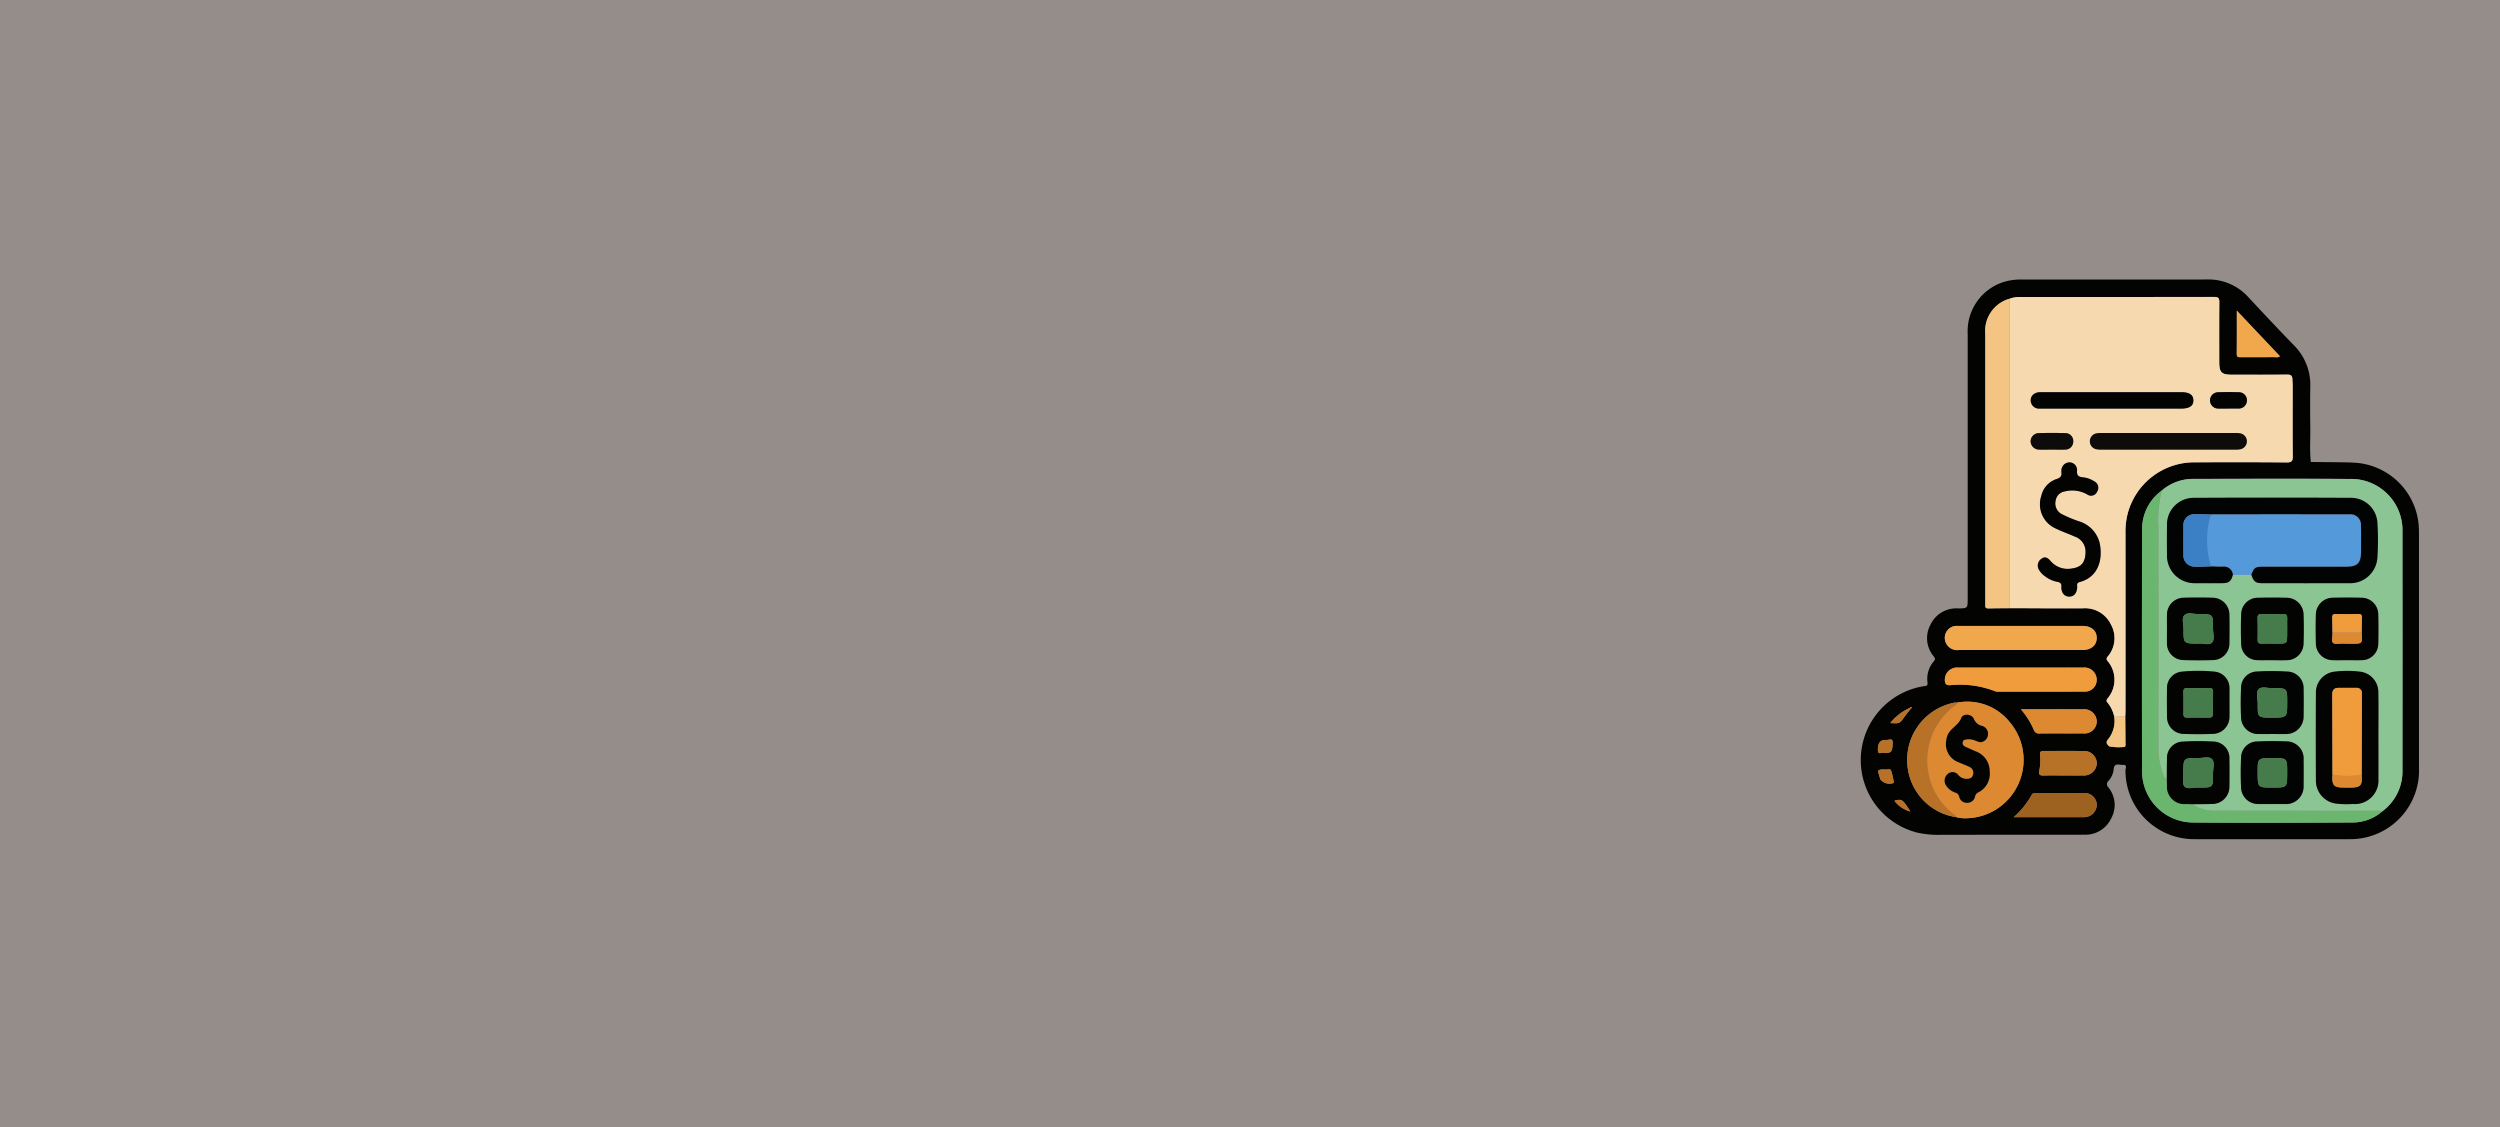 <svg xmlns="http://www.w3.org/2000/svg" width="295" height="133" viewBox="0 0 295 133">
  <rect x="0" y="0" width="295" height="133" fill="#333333" stroke="none"/>
  <g id="Grupo_980841" data-name="Grupo 980841" transform="translate(-1125 -8793.795)">
    <rect id="Rectángulo_306545" data-name="Rectángulo 306545" width="295" height="133" transform="translate(1125 8793.795)" fill="#f7e9e1" opacity="0.5"/>
    <g id="Grupo_952190" data-name="Grupo 952190" transform="translate(1155 2718.295)">
      <rect id="Rectángulo_34178" data-name="Rectángulo 34178" width="85" height="85" transform="translate(180 6099)" fill="none"/>
      <g id="Grupo_952191" data-name="Grupo 952191" transform="translate(-1491.019 5571.077)">
        <path id="Trazado_629352" data-name="Trazado 629352" d="M1710.516,537.407c3.654,0,7.309.012,10.963-.005a6.321,6.321,0,0,1,4.863,2.107c1.76,1.885,3.52,3.771,5.32,5.618a6.6,6.6,0,0,1,1.972,4.932c-.029,1.59-.021,3.182,0,4.772.018,1.369-.088,2.74.061,4.107,1.35.013,2.7.02,4.05.043.536.009,1.074.03,1.608.083a8.068,8.068,0,0,1,7.069,7.3c.023.343.038.687.038,1.031q0,13.832,0,27.664a8.1,8.1,0,0,1-5.8,8.053,8.186,8.186,0,0,1-2.35.333c-6.1,0-12.21.005-18.314,0a8.093,8.093,0,0,1-8.171-8.117c0-.227.253-.694-.3-.648-.41.034-1.032-.318-1.093.531a2.373,2.373,0,0,1-.592,1.336.519.519,0,0,0-.03.79,3.263,3.263,0,0,1,.338,3.635,3.351,3.351,0,0,1-3.172,1.945c-5.675.015-11.35,0-17.025.016a11.351,11.351,0,0,1-2.685-.258,8.828,8.828,0,0,1,.763-17.28c.273-.039.49-.028.438-.432a3.159,3.159,0,0,1,.75-2.516c.21-.25.135-.368-.029-.584a3.327,3.327,0,0,1-.389-3.693,3.364,3.364,0,0,1,3.225-1.956c1.183,0,1.183-.011,1.183-1.163q0-15.605,0-31.211a6.1,6.1,0,0,1,4.137-6.109,6.79,6.79,0,0,1,2.219-.324Q1705.035,537.415,1710.516,537.407Zm-24.1,50.536a6.022,6.022,0,0,0-2.341,1.8c1.1.068,1.1.064,1.638-.69.251-.348.526-.679.789-1.018.043-.052.175-.075.107-.16C1686.552,587.812,1686.459,587.866,1686.412,587.943Zm5.439,12.9a4.8,4.8,0,0,0,.759.128,6.89,6.89,0,0,0,5.523-11.378,6.4,6.4,0,0,0-6.154-2.266,2.342,2.342,0,0,0-.383.015,6.884,6.884,0,0,0-5.39,8.156A6.765,6.765,0,0,0,1691.851,600.846Zm50.341-.734a5.856,5.856,0,0,0,2.314-4.926q0-13.949,0-27.9a6.06,6.06,0,0,0-6.252-6.344c-6.078-.043-12.156-.019-18.234-.006a5.656,5.656,0,0,0-3.914,1.377,5.589,5.589,0,0,0-2.312,4.6q-.047,14.275-.006,28.55a6.042,6.042,0,0,0,5.935,6.014c6.272.054,12.546.032,18.819,0A5.379,5.379,0,0,0,1742.192,600.112ZM1710.5,589.005a3.436,3.436,0,0,1-.722,2.655c-.348.4-.1.591.125.833a6.1,6.1,0,0,0,1.827.067c.124-.091.1-.229.1-.353q-.009-1.609-.024-3.217c.008-.257.024-.514.024-.772q0-10.441,0-20.883a8.756,8.756,0,0,1,.21-2.109,8.123,8.123,0,0,1,8.045-6.244q5.382-.031,10.764.011c.616.006.726-.189.721-.752-.027-2.729-.01-5.457-.012-8.186,0-.3-.024-.6-.035-.9-.015-.382-.169-.533-.592-.528-2.17.025-4.34.012-6.51.012-1.277,0-1.526-.253-1.526-1.556,0-2.32-.011-4.641.009-6.961,0-.467-.065-.661-.614-.659q-11.409.032-22.818.014a3.541,3.541,0,0,0-1.326.2,3.944,3.944,0,0,0-2.858,4.155q0,15.849,0,31.7c0,.107.008.215,0,.322-.023.278.1.375.377.369.837-.019,1.673-.021,2.51-.029,2.874.008,5.747.035,8.621.017a3.394,3.394,0,0,1,3.312,1.9,3.323,3.323,0,0,1-.373,3.793.356.356,0,0,0-.01.533,3.408,3.408,0,0,1,.016,4.384c-.138.194-.225.311-.022.531A3.842,3.842,0,0,1,1710.5,589.005Zm-10.973-10.721c-2.49,0-4.981-.007-7.471,0a1.41,1.41,0,0,0-1.507,1.753,1.463,1.463,0,0,0,1.61,1.087q7.278,0,14.556,0c1.053,0,1.706-.545,1.714-1.413s-.638-1.429-1.689-1.43Q1703.135,578.279,1699.528,578.284Zm-.035,4.915c-2.471,0-4.941-.006-7.412,0a1.436,1.436,0,0,0-1.572,1.424c0,.421.1.672.618.655a11.445,11.445,0,0,1,5.37.731.621.621,0,0,0,.254.03c3.437,0,6.875.007,10.312-.01a1.364,1.364,0,0,0,1.362-1.291,1.447,1.447,0,0,0-1.585-1.54C1704.392,583.193,1701.943,583.2,1699.494,583.2Zm-.859,17.65h2.921c1.76,0,3.521.008,5.281,0a1.49,1.49,0,0,0,1.6-1.415,1.42,1.42,0,0,0-1.567-1.424c-1.846-.01-3.692,0-5.538,0-.211,0-.438-.038-.567.2A9.757,9.757,0,0,1,1698.635,600.849Zm.847-12.732a9.533,9.533,0,0,1,1.522,2.407.636.636,0,0,0,.724.452c1.7-.017,3.392,0,5.088-.01a1.445,1.445,0,0,0,1.624-1.368,1.474,1.474,0,0,0-1.6-1.476C1704.432,588.108,1702.028,588.117,1699.482,588.117Zm5,7.81c.774,0,1.548.013,2.321,0a1.5,1.5,0,0,0,1.636-1.454,1.476,1.476,0,0,0-1.6-1.422c-1.547-.031-3.094-.006-4.641-.014-.31,0-.486.064-.453.431a6.611,6.611,0,0,1-.093,1.925c-.092.448.092.558.509.545C1702.939,595.91,1703.713,595.928,1704.486,595.927Zm20.479-54.846c0,1.824.011,3.472-.008,5.119,0,.41.228.373.492.373,1.308,0,2.616,0,3.923-.007.213,0,.456.091.679-.111ZM1683.5,595.221c-.955,0-.956,0-.687.882q.047.153.1.3a1.383,1.383,0,0,0,1.513.42c.027-.024.061-.07.056-.1a8.284,8.284,0,0,0-.308-1.366C1684.067,595.09,1683.71,595.267,1683.5,595.221Zm-.157-1.947c.886,0,.969-.1,1.016-1.208.026-.609-.452-.314-.691-.326-.772-.041-1.081.3-1.059,1.241C1682.622,593.577,1683.146,593.119,1683.341,593.274Zm3.1,6.911c-.935-1.473-.982-1.5-1.89-1.277A3.543,3.543,0,0,0,1686.446,600.185Z" transform="translate(0)" fill="#030302"/>
        <path id="Trazado_629353" data-name="Trazado 629353" d="M1748.558,545.586a3.542,3.542,0,0,1,1.326-.2q11.409,0,22.818-.014c.549,0,.618.192.614.659-.02,2.32-.009,4.641-.009,6.961,0,1.3.248,1.556,1.526,1.556,2.17,0,4.34.014,6.51-.012.423,0,.578.145.592.528.011.3.035.6.036.9,0,2.728-.016,5.457.012,8.186.006.563-.1.757-.72.752q-5.382-.049-10.764-.011a8.123,8.123,0,0,0-8.046,6.244,8.761,8.761,0,0,0-.21,2.109q.006,10.441,0,20.883c0,.257-.016.514-.025.771l-1.3.016a3.845,3.845,0,0,0-.789-1.662c-.2-.22-.117-.337.022-.531a3.408,3.408,0,0,0-.015-4.384.356.356,0,0,1,.01-.533,3.323,3.323,0,0,0,.373-3.793,3.393,3.393,0,0,0-3.312-1.9c-2.873.018-5.747-.009-8.621-.017q0-17.775-.006-35.55C1748.58,546.229,1748.566,545.907,1748.558,545.586Zm8.973,29.845c-.013,1.279-.494,1.829-1.587,1.982a2.655,2.655,0,0,1-2.548-.9c-.31-.361-.671-.576-1.106-.209a.945.945,0,0,0-.239,1.271,2.3,2.3,0,0,0,.695.749,3.383,3.383,0,0,0,1.451.663c.425.072.538.266.485.643a.315.315,0,0,0,0,.064c.044.645.382,1.026.918,1.034.563.008.9-.383.951-1.071.018-.245-.13-.533.306-.648,2.04-.539,2.75-2.406,2.368-4.511a3.57,3.57,0,0,0-2.471-2.653,14.58,14.58,0,0,1-2.07-.872,1.415,1.415,0,0,1-.677-1.545,1.29,1.29,0,0,1,1.1-1.111,3.573,3.573,0,0,1,2.615.351.776.776,0,0,0,1.19-.333.838.838,0,0,0-.357-1.21,2.972,2.972,0,0,0-1.323-.466c-.49-.049-.75-.188-.7-.78a.9.9,0,0,0-.888-.987.969.969,0,0,0-.953,1.008.56.56,0,0,0,0,.129c.069.444-.086.664-.548.823a2.718,2.718,0,0,0-1.826,2,3.122,3.122,0,0,0,1.738,3.858c.708.351,1.465.6,2.187.928A1.874,1.874,0,0,1,1757.531,575.431Zm9.738-12.039q3.93,0,7.86,0a3.22,3.22,0,0,0,.7-.051.953.953,0,0,0,.017-1.853,3.016,3.016,0,0,0-.7-.057q-7.827,0-15.655,0a3.453,3.453,0,0,0-.7.052.952.952,0,0,0-.017,1.855,3.205,3.205,0,0,0,.7.054Q1763.371,563.4,1767.269,563.392Zm-6.632-4.841h8.117c1.027,0,1.507-.317,1.493-.986-.013-.652-.478-.955-1.464-.955h-16.234c-.129,0-.258,0-.387,0-.677.02-1.121.417-1.11.99a.981.981,0,0,0,1.08.947C1754.968,558.554,1757.8,558.55,1760.637,558.551Zm-7.065,4.839c.493,0,.987.019,1.479,0a.952.952,0,0,0,1.03-.989.932.932,0,0,0-.994-.956c-1.007-.03-2.015-.028-3.022,0a.979.979,0,0,0-1.015.953,1,1,0,0,0,1.043.993C1752.584,563.409,1753.078,563.39,1753.572,563.39Zm20.824-4.842v0h1.091c.043,0,.086,0,.128,0a.965.965,0,0,0,.958-.927.947.947,0,0,0-.946-1c-.812-.028-1.626-.024-2.439,0a.964.964,0,1,0-.012,1.928C1773.582,558.564,1773.989,558.548,1774.4,558.548Z" transform="translate(-50.417 -5.914)" fill="#f7d9af"/>
        <path id="Trazado_629354" data-name="Trazado 629354" d="M1816.926,629.818a5.657,5.657,0,0,1,3.914-1.377c6.078-.013,12.156-.037,18.234.006a6.06,6.06,0,0,1,6.253,6.345q.021,13.949,0,27.9a5.856,5.856,0,0,1-2.314,4.926c-.257-.007-.514-.019-.771-.019q-9.588,0-19.176-.009a4.514,4.514,0,0,1-2.537-.762c.773-.008,1.546,0,2.318-.026a2.037,2.037,0,0,0,2.07-2.09q.021-1.61,0-3.221a1.938,1.938,0,0,0-1.875-2.055,32.887,32.887,0,0,0-3.6,0,1.935,1.935,0,0,0-1.892,2.039c-.019.794-.015,1.588-.022,2.382-.26-.051-.309-.288-.382-.477a7.97,7.97,0,0,1-.611-2.869q.005-13.145,0-26.29A15.377,15.377,0,0,1,1816.926,629.818Zm10.581,9.932c.28.826.5.991,1.345.991q5.062,0,10.124,0a3.224,3.224,0,0,0,3.408-3.14,31.079,31.079,0,0,0,0-3.865,3.118,3.118,0,0,0-3.191-3.067q-9.22-.042-18.441,0a3.151,3.151,0,0,0-3.2,3.259q-.023,1.741,0,3.482a3.248,3.248,0,0,0,3.35,3.33c1.053.013,2.106.007,3.16,0,.8,0,1.043-.2,1.266-.99Zm14.989,19.126h0c0-1.74.021-3.481-.007-5.221a2.434,2.434,0,0,0-2.235-2.481,12.3,12.3,0,0,0-2.894,0,2.478,2.478,0,0,0-2.239,2.492q-.026,5.189,0,10.378a2.735,2.735,0,0,0,2.254,2.686,10.321,10.321,0,0,0,2.121.065,2.779,2.779,0,0,0,3-2.957C1842.505,662.186,1842.5,660.531,1842.5,658.877Zm-12.485-.336c.515,0,1.03.012,1.544,0a2.063,2.063,0,0,0,2.115-2.12q.028-1.576,0-3.153a1.967,1.967,0,0,0-1.911-2.1,29.915,29.915,0,0,0-3.6-.007,1.922,1.922,0,0,0-1.872,1.93c-.051,1.156-.054,2.317,0,3.473a2.01,2.01,0,0,0,2.115,1.974C1828.938,658.55,1829.475,658.541,1830.011,658.541Zm-.05,8.261c.493,0,.987,0,1.48,0a2.082,2.082,0,0,0,2.232-2.2q.016-1.512,0-3.025a2.028,2.028,0,0,0-2.054-2.171c-1.113-.047-2.232-.047-3.345.008a1.928,1.928,0,0,0-1.982,1.955c-.058,1.155-.057,2.318,0,3.473a2.005,2.005,0,0,0,2.063,1.958C1828.888,666.814,1829.424,666.8,1829.961,666.8Zm-5.037-11.981c0-.536.009-1.073,0-1.609a1.946,1.946,0,0,0-1.76-2.033,19.527,19.527,0,0,0-3.853,0,1.916,1.916,0,0,0-1.756,1.964q-.029,1.673,0,3.346a1.992,1.992,0,0,0,1.973,2.04c1.136.041,2.275.04,3.411,0a2.021,2.021,0,0,0,1.988-2.1C1824.931,655.894,1824.923,655.357,1824.923,654.821Zm5.042-5v0c.557,0,1.116.019,1.672,0a2,2,0,0,0,2.026-1.988c.037-1.135.038-2.274,0-3.409a2.011,2.011,0,0,0-1.985-1.974q-1.7-.043-3.409,0a1.965,1.965,0,0,0-1.969,1.9c-.045,1.2-.045,2.4,0,3.6a1.922,1.922,0,0,0,1.925,1.863C1828.806,649.847,1829.386,649.826,1829.965,649.826Zm-12.418-3.71c0,.558-.01,1.115,0,1.673a1.967,1.967,0,0,0,1.966,2.032c1.157.032,2.316.034,3.473,0a1.965,1.965,0,0,0,1.931-2q.027-1.672,0-3.346a2.008,2.008,0,0,0-2-2.015c-1.136-.026-2.274-.029-3.41,0a2,2,0,0,0-1.957,1.988C1817.534,645,1817.548,645.558,1817.547,646.116Zm21.261,3.711c.579,0,1.159.021,1.737,0a1.949,1.949,0,0,0,1.938-1.923c.034-1.157.032-2.316,0-3.473a1.985,1.985,0,0,0-1.969-1.972q-1.7-.043-3.409,0a2.014,2.014,0,0,0-1.987,1.969c-.031,1.136-.027,2.273,0,3.409a2,2,0,0,0,1.953,1.991C1837.649,649.849,1838.229,649.827,1838.807,649.827Z" transform="translate(-100.825 -67.503)" fill="#8bc594"/>
        <path id="Trazado_629355" data-name="Trazado 629355" d="M1811.363,633.825a15.373,15.373,0,0,0-.4,4.394q.015,13.145,0,26.29a7.97,7.97,0,0,0,.612,2.869c.073.189.121.426.382.477.007.256.016.512.019.768a2.051,2.051,0,0,0,2.219,2.188c.256,0,.512.013.768.02a4.514,4.514,0,0,0,2.537.762q9.588.016,19.176.009c.257,0,.514.012.771.019a5.379,5.379,0,0,1-3.654,1.371c-6.273.027-12.547.05-18.819,0a6.042,6.042,0,0,1-5.935-6.014q-.036-14.275.006-28.55A5.589,5.589,0,0,1,1811.363,633.825Z" transform="translate(-95.262 -71.51)" fill="#6ab66f"/>
        <path id="Trazado_629356" data-name="Trazado 629356" d="M1740.343,546.188c.008.322.022.643.022.965q0,17.775.006,35.549c-.837.008-1.674.009-2.511.029-.275.006-.4-.091-.377-.369.009-.107,0-.215,0-.322q0-15.848,0-31.7A3.944,3.944,0,0,1,1740.343,546.188Z" transform="translate(-42.202 -6.516)" fill="#f4c482"/>
        <path id="Trazado_629357" data-name="Trazado 629357" d="M1714.565,730.316a6.4,6.4,0,0,1,6.154,2.266,6.89,6.89,0,0,1-5.523,11.378,4.8,4.8,0,0,1-.759-.128c-.012-.145-.115-.214-.222-.294a7.742,7.742,0,0,1-2.309-2.714,8.06,8.06,0,0,1,2.09-9.931C1714.205,730.731,1714.5,730.627,1714.565,730.316Zm2.658,4.675a.952.952,0,0,0,.961-.842.965.965,0,0,0-.711-1.092,1.373,1.373,0,0,1-.947-.813c-.24-.6-1.256-.695-1.481-.13-.292.734-.924,1.061-1.362,1.6a1.978,1.978,0,0,0-.415,1.065,2.257,2.257,0,0,0,1.47,2.579c.428.2.879.346,1.3.559a.741.741,0,0,1,.377.931c-.114.429-.468.466-.819.458a1.246,1.246,0,0,1-.9-.442.843.843,0,0,0-1.256-.13,1.024,1.024,0,0,0-.169,1.393,2.1,2.1,0,0,0,1.059.806.617.617,0,0,1,.463.465.9.9,0,0,0,.935.736.921.921,0,0,0,.939-.736.65.65,0,0,1,.359-.482,2.451,2.451,0,0,0,1.364-2.5,2.491,2.491,0,0,0-1.626-2.345c-.432-.188-.867-.371-1.292-.574a.45.45,0,0,1-.26-.535c.05-.237.243-.277.439-.305a1.917,1.917,0,0,1,1.069.152C1716.891,734.89,1717.077,734.94,1717.224,734.991Z" transform="translate(-22.586 -142.986)" fill="#dd8931"/>
        <path id="Trazado_629358" data-name="Trazado 629358" d="M1728.035,695.62q3.607,0,7.214,0c1.051,0,1.7.555,1.689,1.43s-.662,1.412-1.715,1.413q-7.278,0-14.556,0a1.463,1.463,0,0,1-1.61-1.087,1.41,1.41,0,0,1,1.507-1.753C1723.054,695.614,1725.545,695.62,1728.035,695.62Z" transform="translate(-28.507 -117.337)" fill="#f1a84d"/>
        <path id="Trazado_629359" data-name="Trazado 629359" d="M1728.006,714.644c2.449,0,4.9-.006,7.348,0a1.447,1.447,0,0,1,1.585,1.54,1.364,1.364,0,0,1-1.363,1.291c-3.437.018-6.875.01-10.312.01a.621.621,0,0,1-.254-.03,11.447,11.447,0,0,0-5.37-.731c-.522.017-.621-.234-.618-.655a1.436,1.436,0,0,1,1.572-1.424C1723.064,714.638,1725.535,714.644,1728.006,714.644Z" transform="translate(-28.512 -131.445)" fill="#f09b3c"/>
        <path id="Trazado_629360" data-name="Trazado 629360" d="M1707.718,730.637c-.068.311-.36.415-.568.578a8.06,8.06,0,0,0-2.091,9.931,7.742,7.742,0,0,0,2.309,2.714c.107.08.209.149.222.294a6.765,6.765,0,0,1-5.645-5.345,6.884,6.884,0,0,1,5.39-8.156A2.358,2.358,0,0,1,1707.718,730.637Z" transform="translate(-15.74 -143.307)" fill="#b87228"/>
        <path id="Trazado_629361" data-name="Trazado 629361" d="M1750.468,774.783a9.756,9.756,0,0,0,2.13-2.644c.129-.239.356-.2.568-.2,1.846,0,3.692-.008,5.538,0a1.42,1.42,0,0,1,1.567,1.424,1.49,1.49,0,0,1-1.6,1.415c-1.76.011-3.521,0-5.281,0Z" transform="translate(-51.833 -173.934)" fill="#9d6220"/>
        <path id="Trazado_629362" data-name="Trazado 629362" d="M1753.746,733.676c2.546,0,4.95-.009,7.354,0a1.474,1.474,0,0,1,1.6,1.476,1.445,1.445,0,0,1-1.624,1.368c-1.7.009-3.392-.006-5.088.01a.636.636,0,0,1-.724-.452A9.521,9.521,0,0,0,1753.746,733.676Z" transform="translate(-54.264 -145.559)" fill="#dd8931"/>
        <path id="Trazado_629363" data-name="Trazado 629363" d="M1764.926,755.6c-.774,0-1.548-.017-2.321.007-.417.013-.6-.1-.509-.545a6.607,6.607,0,0,0,.094-1.925c-.033-.367.143-.433.453-.431,1.547.008,3.095-.017,4.641.014a1.476,1.476,0,0,1,1.6,1.422,1.5,1.5,0,0,1-1.636,1.454C1766.474,755.613,1765.7,755.6,1764.926,755.6Z" transform="translate(-60.439 -159.673)" fill="#b87228"/>
        <path id="Trazado_629364" data-name="Trazado 629364" d="M1852.353,551.644l5.086,5.374c-.223.2-.466.109-.679.111-1.308.011-2.615,0-3.923.007-.264,0-.5.037-.492-.373C1852.364,555.116,1852.353,553.468,1852.353,551.644Z" transform="translate(-127.387 -10.562)" fill="#f1a84d"/>
        <path id="Trazado_629365" data-name="Trazado 629365" d="M1793.826,737.078l1.3-.016q.013,1.608.024,3.217c0,.124.028.261-.1.353a6.093,6.093,0,0,1-1.827-.067c-.224-.242-.473-.434-.125-.833A3.436,3.436,0,0,0,1793.826,737.078Z" transform="translate(-83.325 -148.072)" fill="#f4c482"/>
        <path id="Trazado_629366" data-name="Trazado 629366" d="M1689.471,761.135c.211.046.568-.132.675.142a8.27,8.27,0,0,1,.308,1.366c.006.028-.028.074-.055.1a1.383,1.383,0,0,1-1.513-.42c-.037-.1-.071-.2-.1-.3C1688.516,761.134,1688.516,761.134,1689.471,761.135Z" transform="translate(-5.973 -165.914)" fill="#b87228"/>
        <path id="Trazado_629367" data-name="Trazado 629367" d="M1689.168,749.064c-.195-.155-.72.3-.734-.294-.022-.936.287-1.282,1.059-1.241.238.013.716-.282.691.326C1690.136,748.968,1690.054,749.064,1689.168,749.064Z" transform="translate(-5.826 -155.79)" fill="#b87228"/>
        <path id="Trazado_629368" data-name="Trazado 629368" d="M1696.526,733.106c-.264.339-.539.669-.79,1.017-.543.754-.538.758-1.638.69a6.021,6.021,0,0,1,2.341-1.8A.943.943,0,0,0,1696.526,733.106Z" transform="translate(-10.028 -145.068)" fill="#b87228"/>
        <path id="Trazado_629369" data-name="Trazado 629369" d="M1697.866,776.424a3.543,3.543,0,0,1-1.89-1.277C1696.884,774.92,1696.931,774.951,1697.866,776.424Z" transform="translate(-11.421 -176.239)" fill="#b87228"/>
        <path id="Trazado_629370" data-name="Trazado 629370" d="M1703.16,732.738c.047-.077.14-.131.193-.065.068.085-.064.108-.107.16A.96.96,0,0,1,1703.16,732.738Z" transform="translate(-16.749 -144.795)" fill="#b87228"/>
        <path id="Trazado_629371" data-name="Trazado 629371" d="M1767.141,631.449a1.874,1.874,0,0,0-1.3-1.788c-.723-.324-1.479-.577-2.187-.928a3.122,3.122,0,0,1-1.738-3.858,2.719,2.719,0,0,1,1.826-2c.461-.159.617-.379.548-.823a.567.567,0,0,1,0-.129.969.969,0,0,1,.953-1.008.9.9,0,0,1,.888.987c-.046.591.214.73.7.78a2.971,2.971,0,0,1,1.323.466.838.838,0,0,1,.356,1.21.776.776,0,0,1-1.19.333,3.573,3.573,0,0,0-2.615-.351,1.29,1.29,0,0,0-1.1,1.111,1.415,1.415,0,0,0,.677,1.545,14.586,14.586,0,0,0,2.07.872,3.569,3.569,0,0,1,2.471,2.653c.383,2.1-.328,3.972-2.367,4.511-.437.115-.288.4-.306.648-.049.687-.388,1.078-.951,1.071-.536-.008-.874-.388-.918-1.034a.3.3,0,0,1,0-.064c.052-.377-.06-.571-.486-.643a3.382,3.382,0,0,1-1.45-.663,2.3,2.3,0,0,1-.695-.749.945.945,0,0,1,.239-1.271c.435-.367.8-.152,1.106.209a2.655,2.655,0,0,0,2.548.9C1766.646,633.279,1767.127,632.729,1767.141,631.449Z" transform="translate(-60.026 -61.932)" fill="#030302"/>
        <path id="Trazado_629372" data-name="Trazado 629372" d="M1794.489,609.462q-3.9,0-7.8,0a3.2,3.2,0,0,1-.7-.054.952.952,0,0,1,.017-1.855,3.447,3.447,0,0,1,.7-.052q7.827,0,15.655,0a3.019,3.019,0,0,1,.7.057.953.953,0,0,1-.017,1.853,3.222,3.222,0,0,1-.7.051Q1798.418,609.465,1794.489,609.462Z" transform="translate(-77.637 -51.984)" fill="#0e0c0a"/>
        <path id="Trazado_629373" data-name="Trazado 629373" d="M1767.8,590.791c-2.834,0-5.669,0-8.5,0a.981.981,0,0,1-1.081-.947c-.011-.572.433-.969,1.11-.99.129,0,.258,0,.386,0h16.234c.986,0,1.451.3,1.464.955.014.669-.466.986-1.493.986Z" transform="translate(-57.575 -38.154)" fill="#030302"/>
        <path id="Trazado_629374" data-name="Trazado 629374" d="M1760.722,609.436c-.493,0-.987.019-1.479,0a1,1,0,0,1-1.043-.993.979.979,0,0,1,1.015-.953c1.007-.028,2.015-.029,3.022,0a.932.932,0,0,1,.994.956.952.952,0,0,1-1.03.989C1761.709,609.454,1761.215,609.435,1760.722,609.436Z" transform="translate(-57.567 -51.959)" fill="#0e0c0a"/>
        <path id="Trazado_629375" data-name="Trazado 629375" d="M1842.233,590.762c-.406,0-.814.016-1.219,0a.964.964,0,1,1,.012-1.928c.812-.021,1.626-.025,2.438,0a.947.947,0,0,1,.946,1,.965.965,0,0,1-.958.927c-.042,0-.086,0-.128,0h-1.091Z" transform="translate(-118.254 -38.128)" fill="#030302"/>
        <path id="Trazado_629376" data-name="Trazado 629376" d="M1844.01,651.759h-2.183a1.05,1.05,0,0,0-1.2-.957c-.463.012-.927-.023-1.391-.037a10.6,10.6,0,0,1-.011-6.121.647.647,0,0,1,.126-.025q8.121,0,16.243,0a1.234,1.234,0,0,1,1.343,1.327c.028,1.03.012,2.062.01,3.094,0,1.346-.424,1.766-1.778,1.766q-4.9,0-9.8,0C1844.465,650.808,1844.3,650.925,1844.01,651.759Z" transform="translate(-117.328 -79.51)" fill="#5499da"/>
        <path id="Trazado_629377" data-name="Trazado 629377" d="M1825.63,645.143c.464.014.928.049,1.391.037a1.05,1.05,0,0,1,1.2.957c-.223.788-.468.986-1.267.99-1.053.006-2.106.012-3.16,0a3.248,3.248,0,0,1-3.35-3.33q-.02-1.741,0-3.482a3.15,3.15,0,0,1,3.2-3.259q9.22-.046,18.441,0a3.118,3.118,0,0,1,3.191,3.067,31.032,31.032,0,0,1,0,3.865,3.223,3.223,0,0,1-3.408,3.14q-5.062.012-10.124,0c-.848,0-1.065-.165-1.344-.991.3-.834.455-.951,1.364-.951q4.9,0,9.8,0c1.355,0,1.776-.42,1.778-1.766,0-1.031.018-2.063-.01-3.094a1.234,1.234,0,0,0-1.343-1.327q-8.121-.015-16.243,0a.644.644,0,0,0-.126.025c-.619-.01-1.239-.04-1.857-.025a1.271,1.271,0,0,0-1.375,1.417q-.018,1.668,0,3.336a1.3,1.3,0,0,0,1.323,1.423C1824.349,645.206,1824.991,645.156,1825.63,645.143Z" transform="translate(-103.72 -73.889)" fill="#020404"/>
        <path id="Trazado_629378" data-name="Trazado 629378" d="M1895.811,723.941c0,1.654.009,3.309,0,4.963a2.778,2.778,0,0,1-3,2.957,10.318,10.318,0,0,1-2.121-.065,2.735,2.735,0,0,1-2.254-2.686q-.029-5.188,0-10.378a2.477,2.477,0,0,1,2.239-2.492,12.309,12.309,0,0,1,2.894,0,2.434,2.434,0,0,1,2.235,2.481c.027,1.74.007,3.481.007,5.221Zm-5.418,4.454c-.08,1.289.14,1.529,1.407,1.529h.644c1.283,0,1.484-.221,1.391-1.526q.014-4.764.029-9.529a.622.622,0,0,0-.71-.708q-1.03,0-2.061,0c-.517,0-.728.274-.726.769Q1890.383,723.662,1890.393,728.395Z" transform="translate(-154.14 -132.567)" fill="#030302"/>
        <path id="Trazado_629379" data-name="Trazado 629379" d="M1857.908,723.662c-.536,0-1.073.01-1.609,0a2.011,2.011,0,0,1-2.115-1.974c-.053-1.155-.05-2.317,0-3.473a1.922,1.922,0,0,1,1.872-1.93,29.925,29.925,0,0,1,3.6.007,1.967,1.967,0,0,1,1.911,2.1q.028,1.576,0,3.153a2.063,2.063,0,0,1-2.115,2.12C1858.938,723.674,1858.423,723.663,1857.908,723.662Zm-.039-5.421c-.473.043-1.207-.241-1.58.107-.41.383-.131,1.136-.136,1.724-.013,1.652,0,1.652,1.68,1.652,1.8,0,1.8,0,1.8-1.815C1859.637,718.241,1859.637,718.241,1857.869,718.241Z" transform="translate(-128.722 -132.624)" fill="#020404"/>
        <path id="Trazado_629380" data-name="Trazado 629380" d="M1857.857,755.633c-.536,0-1.073.012-1.609,0a2.005,2.005,0,0,1-2.063-1.958c-.054-1.155-.054-2.318,0-3.473a1.928,1.928,0,0,1,1.982-1.955c1.113-.054,2.232-.055,3.345-.007a2.028,2.028,0,0,1,2.054,2.171q.017,1.512,0,3.025a2.083,2.083,0,0,1-2.232,2.2C1858.844,755.638,1858.35,755.633,1857.857,755.633Zm.05-5.423c-1.773,0-1.773,0-1.764,1.762.008,1.713.008,1.713,1.75,1.716s1.733,0,1.737-1.744S1859.635,750.21,1857.907,750.21Z" transform="translate(-128.721 -156.334)" fill="#020404"/>
        <path id="Trazado_629381" data-name="Trazado 629381" d="M1827.818,719.865c0,.536.008,1.073,0,1.609a2.021,2.021,0,0,1-1.988,2.1c-1.135.04-2.275.041-3.41,0a1.992,1.992,0,0,1-1.973-2.04q-.027-1.673,0-3.346a1.916,1.916,0,0,1,1.756-1.964,19.536,19.536,0,0,1,3.853,0,1.946,1.946,0,0,1,1.76,2.033C1827.827,718.793,1827.818,719.329,1827.818,719.865Zm-1.947.048h.005c0-.408-.017-.816.005-1.222.021-.37-.076-.549-.494-.536-.836.027-1.673.019-2.509,0-.347-.007-.507.088-.5.468.022.857.02,1.716.007,2.573-.005.329.108.459.445.453q1.254-.024,2.509,0c.376.007.558-.111.534-.516S1825.872,720.321,1825.872,719.914Z" transform="translate(-103.72 -132.547)" fill="#030302"/>
        <path id="Trazado_629382" data-name="Trazado 629382" d="M1823.393,755.683c-.256-.007-.512-.018-.768-.02a2.051,2.051,0,0,1-2.219-2.188c0-.256-.013-.512-.019-.768.007-.794,0-1.589.022-2.382a1.935,1.935,0,0,1,1.892-2.039,32.861,32.861,0,0,1,3.6,0,1.938,1.938,0,0,1,1.875,2.055q.024,1.61,0,3.221a2.037,2.037,0,0,1-2.07,2.09C1824.939,755.679,1824.166,755.675,1823.393,755.683Zm-1.061-3.733c.025.554-.152,1.27.128,1.62.333.415,1.085.087,1.652.145.021,0,.043,0,.064,0,1.67.006,1.685.006,1.664-1.637-.007-.591.259-1.346-.13-1.73-.359-.355-1.1-.1-1.675-.107C1822.348,750.226,1822.348,750.235,1822.332,751.949Z" transform="translate(-103.686 -156.36)" fill="#030302"/>
        <path id="Trazado_629383" data-name="Trazado 629383" d="M1857.912,690.04c-.579,0-1.159.021-1.737,0a1.922,1.922,0,0,1-1.925-1.864c-.049-1.2-.049-2.4,0-3.6a1.965,1.965,0,0,1,1.969-1.9q1.7-.041,3.409,0a2.011,2.011,0,0,1,1.985,1.974c.039,1.135.037,2.273,0,3.409a2,2,0,0,1-2.026,1.988c-.557.023-1.115,0-1.672,0Zm1.769-3.669h0c0-.429-.012-.858,0-1.286.013-.357-.132-.5-.492-.491q-1.254.023-2.508,0c-.346-.006-.51.09-.5.468.021.857.021,1.715.009,2.572,0,.328.108.463.446.453.621-.017,1.243,0,1.865,0,1.166,0,1.166,0,1.172-1.133C1859.681,686.757,1859.68,686.564,1859.68,686.371Z" transform="translate(-128.772 -107.717)" fill="#030302"/>
        <path id="Trazado_629384" data-name="Trazado 629384" d="M1820.456,686.33c0-.558-.013-1.115,0-1.673a2,2,0,0,1,1.957-1.988c1.136-.032,2.274-.028,3.41,0a2.007,2.007,0,0,1,2,2.015q.03,1.673,0,3.346a1.965,1.965,0,0,1-1.931,2c-1.157.036-2.317.035-3.474,0a1.967,1.967,0,0,1-1.965-2.032C1820.445,687.445,1820.455,686.887,1820.456,686.33Zm3.756,1.753c.468-.063,1.206.255,1.563-.13s.1-1.1.111-1.675c.017-1.679.007-1.691-1.7-1.673-.569.006-1.3-.256-1.665.122s-.106,1.1-.11,1.673C1822.4,688.083,1822.406,688.083,1824.211,688.083Z" transform="translate(-103.734 -107.716)" fill="#030302"/>
        <path id="Trazado_629385" data-name="Trazado 629385" d="M1892.1,690.041c-.579,0-1.159.022-1.737,0a2,2,0,0,1-1.953-1.99c-.025-1.136-.029-2.273,0-3.409a2.014,2.014,0,0,1,1.987-1.969q1.7-.042,3.409,0a1.985,1.985,0,0,1,1.97,1.972c.029,1.157.031,2.316,0,3.473a1.949,1.949,0,0,1-1.938,1.923C1893.263,690.062,1892.683,690.041,1892.1,690.041Zm1.712-3.259c.01-.578.009-1.156.033-1.734.013-.32-.078-.462-.43-.454-.878.021-1.758.02-2.636,0-.343-.007-.454.121-.441.449.025.578.024,1.156.033,1.734a6.323,6.323,0,0,1-.032.7c-.078.515.137.669.635.632.551-.04,1.106-.009,1.66-.009C1893.913,688.1,1893.913,688.1,1893.816,686.782Z" transform="translate(-154.122 -107.717)" fill="#030302"/>
        <path id="Trazado_629386" data-name="Trazado 629386" d="M1723.082,739.4c-.147-.051-.332-.1-.506-.177a1.918,1.918,0,0,0-1.069-.152c-.2.029-.389.068-.439.305a.45.45,0,0,0,.26.535c.425.2.86.385,1.292.574a2.49,2.49,0,0,1,1.626,2.345,2.451,2.451,0,0,1-1.364,2.5.65.65,0,0,0-.359.482.921.921,0,0,1-.939.736.9.9,0,0,1-.935-.736.618.618,0,0,0-.463-.465,2.1,2.1,0,0,1-1.059-.806,1.024,1.024,0,0,1,.169-1.393.843.843,0,0,1,1.256.131,1.246,1.246,0,0,0,.9.441c.352.008.705-.029.819-.458a.741.741,0,0,0-.376-.931c-.42-.213-.87-.362-1.3-.559a2.257,2.257,0,0,1-1.47-2.579,1.98,1.98,0,0,1,.415-1.065c.438-.541,1.07-.869,1.362-1.6.225-.565,1.241-.465,1.481.13a1.373,1.373,0,0,0,.947.813.965.965,0,0,1,.711,1.092A.952.952,0,0,1,1723.082,739.4Z" transform="translate(-28.445 -147.395)" fill="#030302"/>
        <path id="Trazado_629387" data-name="Trazado 629387" d="M1831.217,650.768c-.64.013-1.281.063-1.919.03a1.3,1.3,0,0,1-1.323-1.423q-.017-1.668,0-3.335a1.271,1.271,0,0,1,1.375-1.417c.619-.015,1.238.015,1.857.025A10.6,10.6,0,0,0,1831.217,650.768Z" transform="translate(-109.307 -79.514)" fill="#3b7fc5"/>
        <path id="Trazado_629388" data-name="Trazado 629388" d="M1895.983,734.154q-.012-4.732-.026-9.465c0-.495.209-.77.726-.769q1.031,0,2.061,0a.621.621,0,0,1,.71.708q-.017,4.764-.029,9.529A9.439,9.439,0,0,1,1895.983,734.154Z" transform="translate(-159.731 -138.326)" fill="#f09b3c"/>
        <path id="Trazado_629389" data-name="Trazado 629389" d="M1896.016,763.527a9.437,9.437,0,0,0,3.442,0c.093,1.305-.108,1.526-1.391,1.526h-.643C1896.156,765.056,1895.936,764.816,1896.016,763.527Z" transform="translate(-159.764 -167.699)" fill="#dd8931"/>
        <path id="Trazado_629390" data-name="Trazado 629390" d="M1863.378,723.81c1.768,0,1.768,0,1.765,1.668,0,1.815,0,1.815-1.8,1.815-1.677,0-1.693,0-1.68-1.652.005-.588-.274-1.341.136-1.724C1862.171,723.569,1862.9,723.853,1863.378,723.81Z" transform="translate(-134.231 -138.193)" fill="#467b4b"/>
        <path id="Trazado_629391" data-name="Trazado 629391" d="M1863.64,755.971c1.728,0,1.728,0,1.724,1.735s0,1.747-1.737,1.744-1.742,0-1.75-1.716C1861.867,755.971,1861.867,755.971,1863.64,755.971Z" transform="translate(-134.454 -162.095)" fill="#467b4b"/>
        <path id="Trazado_629392" data-name="Trazado 629392" d="M1831.465,725.73c0,.407-.019.816.005,1.222s-.158.523-.534.516q-1.254-.023-2.509,0c-.337.007-.45-.123-.446-.453.013-.858.016-1.716-.007-2.573-.01-.38.15-.475.5-.468.836.017,1.673.024,2.509,0,.418-.013.515.166.494.536-.023.406-.005.815-.005,1.222Z" transform="translate(-109.313 -138.364)" fill="#467b4b"/>
        <path id="Trazado_629393" data-name="Trazado 629393" d="M1827.824,757.459c.016-1.714.016-1.723,1.7-1.709.573,0,1.316-.248,1.674.107.389.384.123,1.139.13,1.73.02,1.643.006,1.643-1.664,1.637-.022,0-.043,0-.064,0-.567-.058-1.319.27-1.651-.146C1827.672,758.729,1827.849,758.013,1827.824,757.459Z" transform="translate(-109.178 -161.87)" fill="#467b4b"/>
        <path id="Trazado_629394" data-name="Trazado 629394" d="M1865.348,691.957c0,.193,0,.386,0,.579-.006,1.133-.006,1.133-1.172,1.133-.622,0-1.244-.013-1.865,0-.338.01-.451-.125-.446-.453.011-.857.012-1.715-.009-2.572-.01-.378.155-.475.5-.468q1.253.024,2.508,0c.36-.007.5.134.492.491-.016.428,0,.858,0,1.286Z" transform="translate(-134.439 -113.303)" fill="#467b4b"/>
        <path id="Trazado_629395" data-name="Trazado 629395" d="M1829.591,693.465c-1.805,0-1.815,0-1.8-1.683,0-.572-.246-1.3.11-1.673s1.1-.116,1.665-.122c1.71-.018,1.72-.006,1.7,1.673-.006.572.237,1.3-.111,1.675S1830.059,693.4,1829.591,693.465Z" transform="translate(-109.114 -113.098)" fill="#467b4b"/>
        <path id="Trazado_629396" data-name="Trazado 629396" d="M1895.968,692.366c-.01-.578-.009-1.156-.033-1.734-.014-.328.1-.456.441-.449.879.019,1.758.02,2.636,0,.351-.008.443.134.429.454-.025.577-.024,1.155-.033,1.733Z" transform="translate(-159.713 -113.305)" fill="#f09b3c"/>
        <path id="Trazado_629397" data-name="Trazado 629397" d="M1895.931,698.634l3.44,0c.1,1.319.1,1.319-1.177,1.319-.553,0-1.109-.031-1.66.009-.5.036-.713-.118-.635-.632A6.323,6.323,0,0,0,1895.931,698.634Z" transform="translate(-159.676 -119.573)" fill="#dd8931"/>
      </g>
    </g>
  </g>
</svg>

